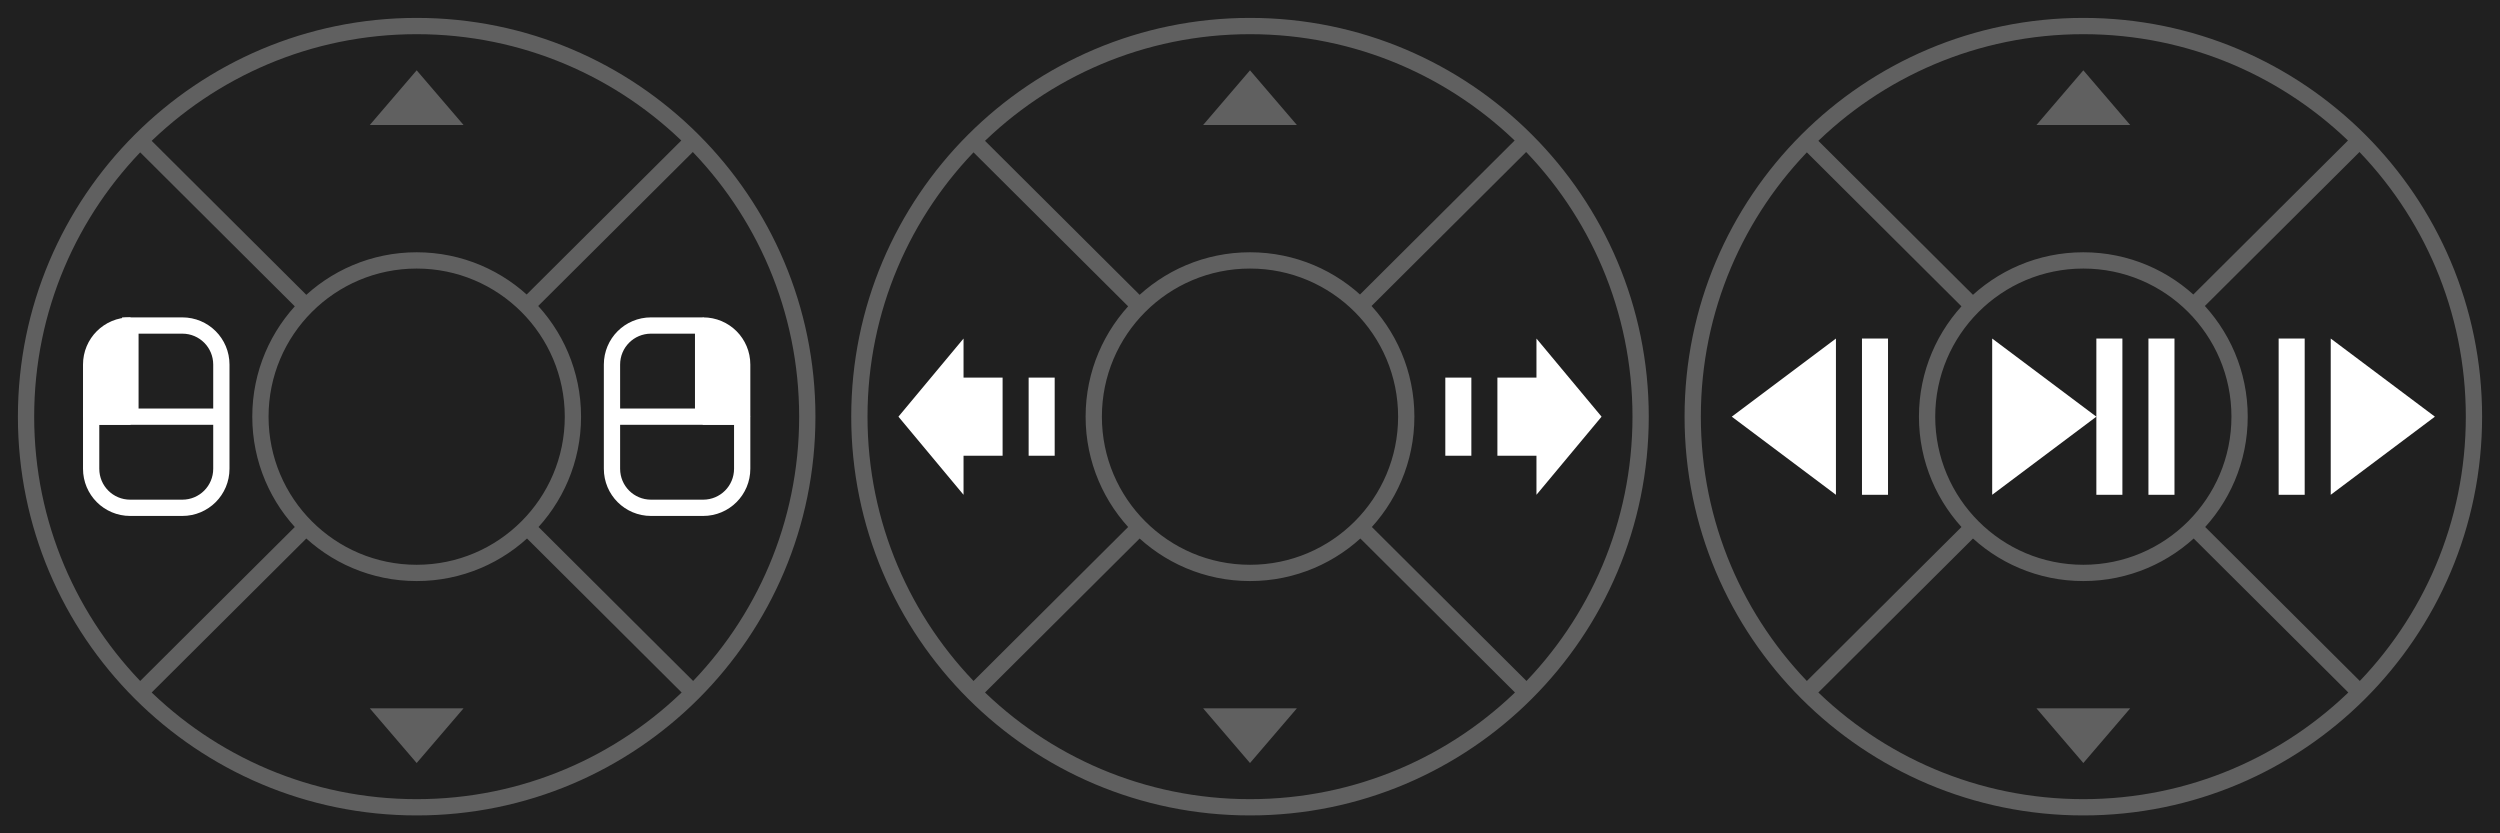 <?xml version="1.0" encoding="UTF-8" standalone="no"?>
<!-- Created with Inkscape (http://www.inkscape.org/) -->

<svg
   xmlns:dc="http://purl.org/dc/elements/1.1/"
   xmlns:cc="http://creativecommons.org/ns#"
   xmlns:rdf="http://www.w3.org/1999/02/22-rdf-syntax-ns#"
   xmlns:svg="http://www.w3.org/2000/svg"
   xmlns="http://www.w3.org/2000/svg"
   xmlns:sodipodi="http://sodipodi.sourceforge.net/DTD/sodipodi-0.dtd"
   xmlns:inkscape="http://www.inkscape.org/namespaces/inkscape"
   width="768"
   height="256"
   id="svg2"
   version="1.1"
   inkscape:version="0.48.5 r10040"
   sodipodi:docname="hints_vive_controller.svg"
   inkscape:export-filename="D:\Projects\pymol-vr\data\openvr\hints_vive_controller.png"
   inkscape:export-xdpi="180"
   inkscape:export-ydpi="180">
  <defs
     id="defs4">
    <filter
       inkscape:collect="always"
       id="filter3848"
       color-interpolation-filters="sRGB">
      <feGaussianBlur
         inkscape:collect="always"
         stdDeviation="0.72"
         id="feGaussianBlur3850" />
    </filter>
    <filter
       inkscape:collect="always"
       id="filter3852"
       color-interpolation-filters="sRGB">
      <feGaussianBlur
         inkscape:collect="always"
         stdDeviation="0.78"
         id="feGaussianBlur3854" />
    </filter>
    <filter
       inkscape:collect="always"
       id="filter3856"
       color-interpolation-filters="sRGB">
      <feGaussianBlur
         inkscape:collect="always"
         stdDeviation="0.72"
         id="feGaussianBlur3858" />
    </filter>
    <filter
       inkscape:collect="always"
       id="filter3883"
       color-interpolation-filters="sRGB">
      <feGaussianBlur
         inkscape:collect="always"
         stdDeviation="0.69"
         id="feGaussianBlur3885" />
    </filter>
    <filter
       inkscape:collect="always"
       id="filter3981"
       color-interpolation-filters="sRGB">
      <feGaussianBlur
         inkscape:collect="always"
         stdDeviation="0.688"
         id="feGaussianBlur3983" />
    </filter>
  </defs>
  <sodipodi:namedview
     id="base"
     pagecolor="#404040"
     bordercolor="#666666"
     borderopacity="1.0"
     inkscape:pageopacity="0"
     inkscape:pageshadow="2"
     inkscape:zoom="1"
     inkscape:cx="312"
     inkscape:cy="130.43983"
     inkscape:document-units="px"
     inkscape:current-layer="layer4"
     showgrid="true"
     width="512px"
     inkscape:window-width="2560"
     inkscape:window-height="1377"
     inkscape:window-x="-8"
     inkscape:window-y="-8"
     inkscape:window-maximized="1">
    <inkscape:grid
       type="xygrid"
       id="grid2988"
       empspacing="8"
       visible="true"
       enabled="true"
       snapvisiblegridlinesonly="true"
       spacingx="4px"
       spacingy="4px"
       color="#808080"
       opacity="0.125"
       empcolor="#808080"
       empopacity="0.251" />
  </sodipodi:namedview>
  <g
     inkscape:groupmode="layer"
     id="layer2"
     inkscape:label="Background"
     style="display:inline"
     sodipodi:insensitive="true">
    <rect
       style="fill:#202020;fill-opacity:1;stroke:none"
       id="rect2990"
       width="768"
       height="256"
       x="0"
       y="0" />
  </g>
  <g
     inkscape:groupmode="layer"
     id="layer3"
     inkscape:label="Splits"
     style="display:inline"
     sodipodi:insensitive="true">
    <path
       transform="translate(0,-796.362)"
       id="path3786"
       style="fill:none;stroke:#606060;stroke-width:5;stroke-linecap:butt;stroke-linejoin:miter;stroke-miterlimit:4;stroke-opacity:1;stroke-dasharray:none"
       d="m 43.127,1009.023 50.988,-50.775 m 67.559,-67.771 50.988,-50.775 m -50.775,118.546 51.2,50.988 M 42.915,839.489 l 51.2,50.988 M 128,804.362 c -66.274,0 -120,53.726 -120,120 0,66.274 53.726,120 120,120 66.274,0 120,-53.726 120,-120 0,-66.274 -53.726,-120 -120,-120 z m 0,72 c 26.51,0 48,21.49 48,48 0,26.51 -21.49,48 -48,48 -26.51,0 -48,-21.49 -48,-48 0,-26.51 21.49,-48 48,-48 z"
       inkscape:connector-curvature="0" />
    <path
       inkscape:connector-curvature="0"
       d="m 299.127,212.661 50.988,-50.775 m 67.559,-67.771 50.988,-50.775 m -50.775,118.546 51.2,50.988 M 298.915,43.127 l 51.2,50.988 M 384,8 c -66.274,0 -120,53.726 -120,120 0,66.274 53.726,120 120,120 66.274,0 120,-53.726 120,-120 C 504,61.726 450.274,8 384,8 z m 0,72 c 26.51,0 48,21.49 48,48 0,26.51 -21.49,48 -48,48 -26.51,0 -48,-21.49 -48,-48 0,-26.51 21.49,-48 48,-48 z"
       style="fill:none;stroke:#606060;stroke-width:5;stroke-linecap:butt;stroke-linejoin:miter;stroke-miterlimit:4;stroke-opacity:1;stroke-dasharray:none"
       id="path3800" />
    <path
       id="path3802"
       style="fill:none;stroke:#606060;stroke-width:5;stroke-linecap:butt;stroke-linejoin:miter;stroke-miterlimit:4;stroke-opacity:1;stroke-dasharray:none"
       d="m 555.127,212.661 50.988,-50.775 m 67.559,-67.771 50.988,-50.775 m -50.775,118.546 51.2,50.988 M 554.915,43.127 l 51.2,50.988 M 640,8 c -66.274,0 -120,53.726 -120,120 0,66.274 53.726,120 120,120 66.274,0 120,-53.726 120,-120 C 760,61.726 706.274,8 640,8 z m 0,72 c 26.51,0 48,21.49 48,48 0,26.51 -21.49,48 -48,48 -26.51,0 -48,-21.49 -48,-48 0,-26.51 21.49,-48 48,-48 z"
       inkscape:connector-curvature="0" />
    <path
       transform="matrix(0.6,0,0,0.6,51.2,-468.217)"
       id="path3869"
       style="fill:#606060;fill-opacity:1;stroke:none"
       d="m 104,844.362 48,0 -24,-28 z"
       inkscape:connector-curvature="0"
       sodipodi:nodetypes="cccc" />
    <path
       d="m 104,844.362 48,0 -24,-28 z"
       style="fill:#606060;fill-opacity:1;stroke:none"
       id="path3888"
       inkscape:connector-curvature="0"
       transform="matrix(0.6,0,0,-0.6,51.2,724.217)"
       sodipodi:nodetypes="cccc" />
    <path
       transform="matrix(0.6,0,0,0.6,153.6,-468.217)"
       sodipodi:nodetypes="cccc"
       inkscape:connector-curvature="0"
       d="m 360,844.362 48,0 -24,-28 z"
       style="fill:#606060;fill-opacity:1;stroke:none"
       id="path3804" />
    <path
       sodipodi:nodetypes="cccc"
       transform="matrix(0.6,0,0,-0.6,307.2,724.217)"
       inkscape:connector-curvature="0"
       id="path3806"
       style="fill:#606060;fill-opacity:1;stroke:none"
       d="m 104,844.362 48,0 -24,-28 z" />
    <path
       transform="matrix(0.6,0,0,0.6,256,-468.217)"
       id="path3808"
       style="fill:#606060;fill-opacity:1;stroke:none"
       d="m 616,844.362 48,0 -24,-28 z"
       inkscape:connector-curvature="0"
       sodipodi:nodetypes="cccc" />
    <path
       d="m 104,844.362 48,0 -24,-28 z"
       style="fill:#606060;fill-opacity:1;stroke:none"
       id="path3810"
       inkscape:connector-curvature="0"
       transform="matrix(0.6,0,0,-0.6,563.2,724.217)"
       sodipodi:nodetypes="cccc" />
  </g>
  <g
     inkscape:groupmode="layer"
     id="layer4"
     inkscape:label="Hidden"
     style="display:none"
     sodipodi:insensitive="true">
    <g
       transform="translate(0,-796.362)"
       id="g4008">
      <path
         d="m 132,896.362 0,28 16,0 0,-16 c 0,-6.648 -5.352,-12 -12,-12 l -4,0 z m -12,0 c -6.648,0 -12,5.352 -12,12 l 0,16 16,0 0,-28 -4,0 z m -12,28 0,16 c 0,6.648 5.352,12 12,12 l 16,0 c 6.648,0 12,-5.352 12,-12 l 0,-16 -40,0 z"
         style="fill:none;stroke:#ffffff;stroke-width:5;stroke-linecap:square;stroke-miterlimit:4;stroke-opacity:1;stroke-dasharray:none;stroke-dashoffset:0"
         id="rect3909"
         inkscape:connector-curvature="0" />
      <path
         inkscape:connector-curvature="0"
         id="rect3915"
         d="m 124,896.362 0,28 8,0 0,-28 -8,0 z"
         style="fill:#ffffff;fill-opacity:1;stroke:#ffffff;stroke-width:5;stroke-linecap:square;stroke-linejoin:bevel;stroke-miterlimit:4;stroke-opacity:1;stroke-dasharray:none;stroke-dashoffset:0" />
    </g>
  </g>
  <g
     inkscape:label="Icons"
     inkscape:groupmode="layer"
     id="layer1"
     transform="translate(0,-796.362)">
    <path
       id="path3784"
       style="fill:#ffffff;fill-opacity:1;stroke:none;"
       d="m 716,900.362 0,48 32,-24 z m -16,0 0,48 8,0 0,-48 z"
       inkscape:connector-curvature="0" />
    <path
       inkscape:connector-curvature="0"
       d="m 564,900.362 0,48 -32,-24 z m 16,0 0,48 -8,0 0,-48 z"
       style="fill:#ffffff;fill-opacity:1;stroke:none;"
       id="path3787" />
    <path
       id="path3793"
       style="fill:#ffffff;fill-opacity:1;stroke:none;"
       d="m 660,900.362 0,48 8,0 0,-48 z m -48,0 0,48 32,-24 z m 32,0 0,48 8,0 0,-48 z"
       inkscape:connector-curvature="0" />
    <g
       id="g4004">
      <path
         d="m 56,896.362 -16,0 0,28 28,0 0,-16 c 0,-6.648 -5.352,-12 -12,-12 z m -28,28 0,16 c 0,6.648 5.352,12 12,12 l 16,0 c 6.648,0 12,-5.352 12,-12 l 0,-16 -40,0 z"
         style="fill:none;stroke:#ffffff;stroke-width:5;stroke-linecap:square;stroke-linejoin:miter;stroke-miterlimit:4;stroke-opacity:1;stroke-dasharray:none;stroke-dashoffset:0"
         id="path3945"
         inkscape:connector-curvature="0" />
      <path
         inkscape:connector-curvature="0"
         id="path3943"
         d="m 40,896.362 c -6.648,0 -12,5.352 -12,12 l 0,16 12,0 c 0,-8 0,-20 0,-28 z"
         style="fill:#ffffff;fill-opacity:1;stroke:#ffffff;stroke-width:5;stroke-linecap:square;stroke-linejoin:bevel;stroke-miterlimit:4;stroke-opacity:1;stroke-dasharray:none;stroke-dashoffset:0"
         sodipodi:nodetypes="csccc" />
    </g>
    <g
       id="g4012">
      <path
         sodipodi:nodetypes="csccc"
         style="fill:#ffffff;fill-opacity:1;stroke:#ffffff;stroke-width:5;stroke-linecap:square;stroke-linejoin:bevel;stroke-miterlimit:4;stroke-opacity:1;stroke-dasharray:none;stroke-dashoffset:0"
         d="m 216,896.362 c 6.648,0 12,5.352 12,12 l 0,16 -12,0 c 0,-8 0,-20 0,-28 z"
         id="path3998"
         inkscape:connector-curvature="0" />
      <path
         d="m 200,896.362 16,0 0,28 -28,0 0,-16 c 0,-6.648 5.352,-12 12,-12 z m 28,28 0,16 c 0,6.648 -5.352,12 -12,12 l -16,0 c -6.648,0 -12,-5.352 -12,-12 l 0,-16 40,0 z"
         style="fill:none;stroke:#ffffff;stroke-width:5;stroke-linecap:square;stroke-linejoin:bevel;stroke-miterlimit:4;stroke-opacity:1;stroke-dasharray:none;stroke-dashoffset:0"
         id="path4000" />
    </g>
    <path
       id="path4016"
       transform="translate(0,796.362)"
       style="fill:#ffffff;fill-opacity:1;stroke:none"
       d="m 452,140 -8,0 0,-24 8,0 0,24 m 20,12 0,-48 20,24 z m -12,-12 0,-24 12,0 0,24 z" />
    <path
       d="m 316,936.362 8,0 0,-24 -8,0 0,24 m -20,12 0,-48 -20,24 z m 12,-12 0,-24 -12,0 0,24 z"
       style="fill:#ffffff;fill-opacity:1;stroke:none"
       id="path4019"
       inkscape:connector-curvature="0" />
  </g>
</svg>
